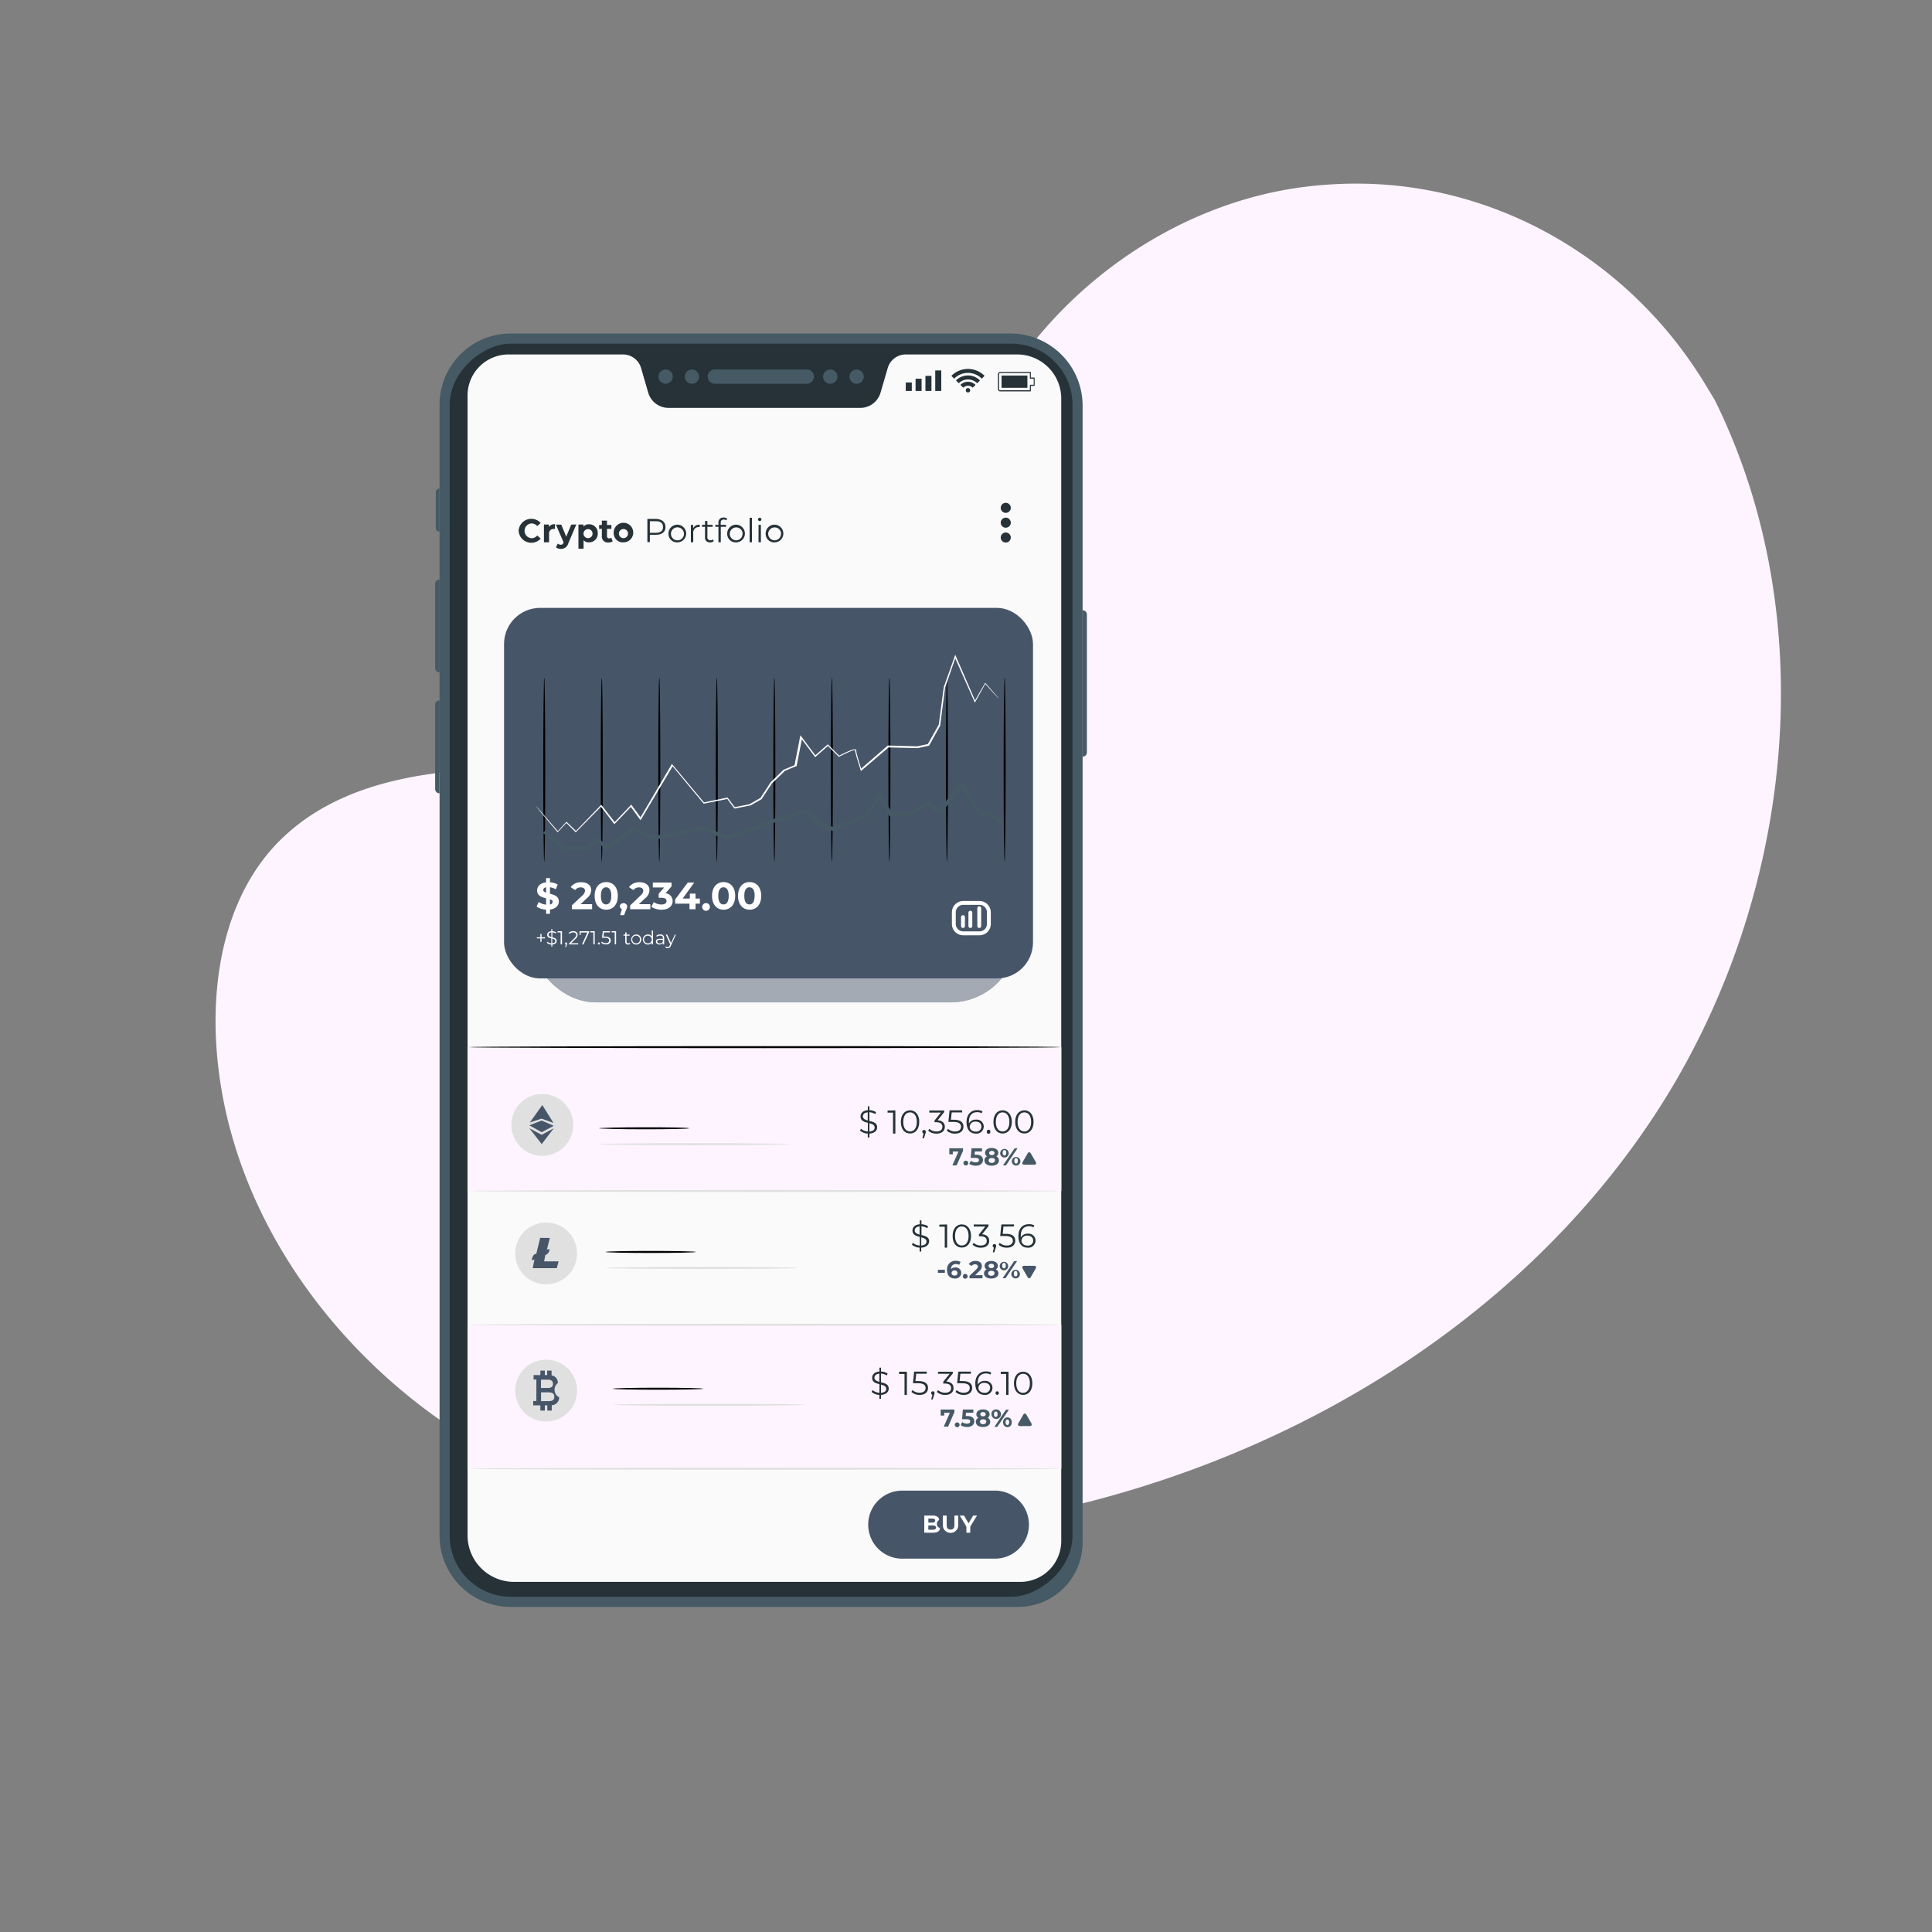 <svg xmlns="http://www.w3.org/2000/svg" viewBox="0 0 500 500"><rect x="0" y="0" width="500" height="500" fill="#808080" stroke="none"/><g id="freepik--background-simple--inject-36"><path
      d="M443.73,103.43l-2.43-4c-20.52-33.81-57.61-54.19-96.72-51.71a100.9,100.9,0,0,0-15,2c-35.56,7.61-66.5,34.5-79.32,68.94-7.54,20.25-9.65,43.57-24,59.65-18.63,20.92-50.26,21.57-78.06,20.71s-59.45-.13-78,20.87C58.68,233.09,55,251.8,55.92,269.41c2.48,46.64,35,88.35,76.31,109.08s90,22.58,135.23,13.46c63.37-12.77,123.64-47.85,159.86-102S472.71,161.91,443.73,103.43Z"
      style="fill:#fdf4ff"
    /></g><g id="freepik--Device--inject-36"><path
      d="M132.18,86.31H261.48a18.7,18.7,0,0,1,18.7,18.7V399.19a16.68,16.68,0,0,1-16.68,16.68H132.18a18.42,18.42,0,0,1-18.42-18.42V104.74A18.42,18.42,0,0,1,132.18,86.31Z"
      style="fill:#455a64"
    /><rect x="34.81" y="170.5" width="324.31" height="161.18" rx="15.83" transform="translate(448.06 54.12) rotate(90)" style="fill:#263238" /><path
      d="M185,99.32a1.85,1.85,0,0,1,0-3.7h23.8a1.85,1.85,0,1,1,0,3.7Z"
      style="fill:#455a64"
    /><path d="M172.26,99.32a1.85,1.85,0,1,1,1.85-1.85A1.85,1.85,0,0,1,172.26,99.32Z" style="fill:#455a64" /><path
      d="M179.07,99.32a1.85,1.85,0,1,1,1.85-1.85A1.85,1.85,0,0,1,179.07,99.32Z"
      style="fill:#455a64"
    /><path d="M221.69,99.32a1.85,1.85,0,1,1,1.85-1.85A1.85,1.85,0,0,1,221.69,99.32Z" style="fill:#455a64" /><path
      d="M214.87,99.32a1.85,1.85,0,1,1,1.85-1.85A1.85,1.85,0,0,1,214.87,99.32Z"
      style="fill:#455a64"
    /><path
      d="M281.24,157.94h0a0,0,0,0,1,0,0v37.88a0,0,0,0,1,0,0h0a1.07,1.07,0,0,1-1.07-1.07V159A1.07,1.07,0,0,1,281.24,157.94Z"
      transform="translate(561.45 353.76) rotate(180)"
      style="fill:#455a64"
    /><path
      d="M113.69,181.29h.06a0,0,0,0,1,0,0v24a0,0,0,0,1,0,0h-.06a1.07,1.07,0,0,1-1.07-1.07V182.35A1.07,1.07,0,0,1,113.69,181.29Z"
      style="fill:#455a64"
    /><path
      d="M113.69,150h.06a0,0,0,0,1,0,0v24a0,0,0,0,1,0,0h-.06a1.07,1.07,0,0,1-1.07-1.07V151A1.07,1.07,0,0,1,113.69,150Z"
      style="fill:#455a64"
    /><path
      d="M113.73,126.44h0a0,0,0,0,1,0,0v11.15a0,0,0,0,1,0,0h0a.95.95,0,0,1-.95-.95v-9.26A.95.95,0,0,1,113.73,126.44Z"
      style="fill:#455a64"
    /><path
      d="M263.24,91.73H234.43a4.87,4.87,0,0,0-4.69,3.52l-1.84,6.31a5.46,5.46,0,0,1-5.25,4H173a5.48,5.48,0,0,1-5.26-4l-1.83-6.31a4.88,4.88,0,0,0-4.69-3.52H131.61A10.62,10.62,0,0,0,121,102.34v295a12.05,12.05,0,0,0,12.06,12.05h131a10.59,10.59,0,0,0,10.59-10.59V103.16A11.43,11.43,0,0,0,263.24,91.73Z"
      style="fill:#fafafa"
    /><rect x="120.99" y="270.96" width="153.68" height="37.26" style="fill:#fdf4ff" /><rect
      x="120.99"
      y="342.85"
      width="153.68"
      height="37.26"
      style="fill:#fdf4ff"
    /><rect x="137.02" y="171.02" width="126.17" height="88.39" rx="17.17" style="fill:#475569" /><g style="opacity:0.5"><rect
        x="137.02"
        y="171.02"
        width="126.17"
        height="88.39"
        rx="17.17"
        style="fill:#fff"
      /></g><rect x="130.45" y="157.32" width="136.89" height="95.9" rx="9.33" style="fill:#475569" /><path
      d="M140.35,299.13h0a8,8,0,0,1-8-8h0a8,8,0,0,1,8-8h0a8,8,0,0,1,8,8h0A8,8,0,0,1,140.35,299.13Z"
      style="fill:#e0e0e0"
    /><polygon points="137.12 290.5 140.35 285.99 143.23 290.61 140.14 289.5 137.12 290.5" style="fill:#475569" /><polygon
      points="136.99 291.23 140.18 293.01 143.31 291.36 140.18 289.99 136.99 291.23"
      style="fill:#475569"
    /><path d="M137,292c.08.06,3.19,4.09,3.19,4.09l3.13-4.09-3.13,1.69Z" style="fill:#475569" /><path
      d="M141.34,332.39h0a8,8,0,0,1-8-8h0a8,8,0,0,1,8-8h0a8,8,0,0,1,8,8h0A8,8,0,0,1,141.34,332.39Z"
      style="fill:#e0e0e0"
    /><path d="M141.34,367.89h0a8,8,0,0,1-8-8h0a8,8,0,0,1,8-8h0a8,8,0,0,1,8,8h0A8,8,0,0,1,141.34,367.89Z" style="fill:#e0e0e0" /><path
      d="M178.36,292c0,.15-5.25.26-11.71.26S155,292.1,155,292s5.24-.26,11.7-.26S178.36,291.81,178.36,292Z"
    /><path d="M204.61,296.11c0,.14-11.08.26-24.75.26s-24.76-.12-24.76-.26,11.08-.26,24.76-.26S204.61,296,204.61,296.11Z" style="fill:#e0e0e0" /><path
      d="M180.11,324c0,.15-5.24.27-11.7.27s-11.71-.12-11.71-.27,5.24-.26,11.71-.26S180.11,323.85,180.11,324Z"
    /><path d="M206.37,328.15c0,.14-11.08.26-24.76.26s-24.76-.12-24.76-.26,11.09-.26,24.76-.26S206.37,328,206.37,328.15Z" style="fill:#e0e0e0" /><path
      d="M182,359.4c0,.14-5.25.26-11.71.26s-11.7-.12-11.7-.26,5.24-.26,11.7-.26S182,359.26,182,359.4Z"
    /><path d="M208.2,363.56c0,.14-11.08.26-24.75.26s-24.76-.12-24.76-.26,11.08-.26,24.76-.26S208.2,363.41,208.2,363.56Z" style="fill:#e0e0e0" /><path
      d="M139.8,320.36l-1,4.1a1.16,1.16,0,0,0-.93.75,1.62,1.62,0,0,0-.17,1l.61-.26-.44,2.25h6.23l.46-1.76h-3.74l.31-1.64a1.65,1.65,0,0,0,1.1-1.53l-.69.11.75-3Z"
      style="fill:#475569"
    /><path d="M140.85,223.08c-.14,0-.26-10.7-.26-23.89s.12-23.88.26-23.88.26,10.69.26,23.88S141,223.08,140.85,223.08Z" /><path
      d="M155.74,223.08c-.15,0-.26-10.7-.26-23.89s.11-23.88.26-23.88S156,186,156,199.19,155.88,223.08,155.74,223.08Z"
    /><path d="M170.63,223.08c-.15,0-.26-10.7-.26-23.89s.11-23.88.26-23.88.26,10.69.26,23.88S170.77,223.08,170.63,223.08Z" /><path
      d="M185.51,223.08c-.14,0-.26-10.7-.26-23.89s.12-23.88.26-23.88.26,10.69.26,23.88S185.66,223.08,185.51,223.08Z"
    /><path d="M200.4,223.08c-.14,0-.26-10.7-.26-23.89s.12-23.88.26-23.88.26,10.69.26,23.88S200.55,223.08,200.4,223.08Z" /><path
      d="M215.29,223.08c-.14,0-.26-10.7-.26-23.89s.12-23.88.26-23.88.26,10.69.26,23.88S215.43,223.08,215.29,223.08Z"
    /><path d="M230.18,223.08c-.15,0-.26-10.7-.26-23.89s.11-23.88.26-23.88.26,10.69.26,23.88S230.32,223.08,230.18,223.08Z" /><path
      d="M245.07,223.08c-.15,0-.26-10.7-.26-23.89s.11-23.88.26-23.88.26,10.69.26,23.88S245.21,223.08,245.07,223.08Z"
    /><path d="M260,223.08c-.14,0-.26-10.7-.26-23.89s.12-23.88.26-23.88.26,10.69.26,23.88S260.1,223.08,260,223.08Z" /><path
      d="M142.33,235.39v1.1h-1v-1.07a4.72,4.72,0,0,1-2.46-.79l.54-1.21a4,4,0,0,0,1.92.7v-1.65c-1.1-.26-2.32-.63-2.32-2,0-1.05.76-1.94,2.32-2.12v-1.1h1v1.08a4.39,4.39,0,0,1,2,.6l-.49,1.21a4.22,4.22,0,0,0-1.51-.51v1.68c1.09.26,2.3.62,2.3,2C144.63,234.31,143.88,235.2,142.33,235.39Zm-1-4.37v-1.4c-.52.12-.73.41-.73.73S140.9,230.88,141.34,231Zm1.7,2.38c0-.34-.29-.53-.71-.68v1.36C142.82,234,143,233.72,143,233.4Z"
      style="fill:#fff"
    /><path
      d="M153.24,234v1.31H148v-1l2.67-2.52c.61-.58.72-.93.72-1.27,0-.54-.38-.86-1.11-.86a1.7,1.7,0,0,0-1.43.69l-1.16-.75a3.2,3.2,0,0,1,2.74-1.28c1.54,0,2.57.79,2.57,2a2.75,2.75,0,0,1-1.16,2.18l-1.59,1.5Z"
      style="fill:#fff"
    /><path
      d="M153.89,231.85c0-2.28,1.26-3.57,3-3.57s3,1.29,3,3.57-1.25,3.58-3,3.58S153.89,234.13,153.89,231.85Zm4.31,0c0-1.57-.55-2.22-1.35-2.22s-1.34.65-1.34,2.22.55,2.22,1.34,2.22S158.2,233.42,158.2,231.85Z"
      style="fill:#fff"
    /><path d="M162.33,234.42a2.29,2.29,0,0,1-.27,1l-.56,1.42h-1l.44-1.57a.86.86,0,0,1-.54-.84,1,1,0,0,1,1.91,0Z" style="fill:#fff" /><path
      d="M168.31,234v1.31h-5.22v-1l2.66-2.52c.62-.58.72-.93.72-1.27,0-.54-.37-.86-1.1-.86a1.69,1.69,0,0,0-1.43.69l-1.17-.75a3.21,3.21,0,0,1,2.75-1.28c1.54,0,2.56.79,2.56,2a2.73,2.73,0,0,1-1.15,2.18l-1.59,1.5Z"
      style="fill:#fff"
    /><path
      d="M174.08,233.2c0,1.16-.9,2.23-2.87,2.23a4.78,4.78,0,0,1-2.63-.74l.62-1.23a3.3,3.3,0,0,0,2,.62c.8,0,1.3-.32,1.3-.88s-.39-.85-1.3-.85h-.73v-1.06l1.42-1.61h-2.94V228.4h4.84v1l-1.56,1.78A2,2,0,0,1,174.08,233.2Z"
      style="fill:#fff"
    /><path d="M181.14,233.86H180v1.45h-1.56v-1.45h-3.72v-1.08L178,228.4h1.67l-3,4.15h1.86v-1.29H180v1.29h1.12Z" style="fill:#fff" /><path
      d="M181.77,234.42a1,1,0,0,1,1.91,0,1,1,0,1,1-1.91,0Z"
      style="fill:#fff"
    /><path
      d="M184.27,231.85c0-2.28,1.27-3.57,3-3.57s3,1.29,3,3.57-1.26,3.58-3,3.58S184.27,234.13,184.27,231.85Zm4.32,0c0-1.57-.55-2.22-1.35-2.22s-1.35.65-1.35,2.22.56,2.22,1.35,2.22S188.59,233.42,188.59,231.85Z"
      style="fill:#fff"
    /><path
      d="M191,231.85c0-2.28,1.26-3.57,3-3.57s3,1.29,3,3.57-1.25,3.58-3,3.58S191,234.13,191,231.85Zm4.31,0c0-1.57-.55-2.22-1.35-2.22s-1.34.65-1.34,2.22.55,2.22,1.34,2.22S195.29,233.42,195.29,231.85Z"
      style="fill:#fff"
    /><path d="M141.05,242.86h-.9v.88h-.3v-.88h-.91v-.29h.91v-.88h.3v.88h.9Z" style="fill:#fff" /><path
      d="M142.94,244.44V245h-.25v-.55a1.78,1.78,0,0,1-1.15-.44l.14-.28a1.61,1.61,0,0,0,1,.41v-1.28c-.53-.13-1.07-.29-1.07-.93,0-.47.33-.87,1.07-.93v-.56h.25V241a1.83,1.83,0,0,1,1,.3l-.12.28a1.9,1.9,0,0,0-.86-.28v1.29c.55.13,1.12.28,1.12.93C144.06,244,143.71,244.39,142.94,244.44Zm-.25-1.93V241.3c-.5,0-.72.3-.72.61S142.3,242.41,142.69,242.51Zm1,1c0-.38-.36-.51-.77-.61v1.21C143.47,244.09,143.71,243.84,143.71,243.53Z"
      style="fill:#fff"
    /><path d="M145.44,241v3.39h-.35v-3.08h-.8V241Z" style="fill:#fff" /><path
      d="M146.77,244.17a.75.75,0,0,1-.07.28l-.2.67h-.23l.16-.7a.24.24,0,0,1-.17-.25.25.25,0,0,1,.25-.26A.25.25,0,0,1,146.77,244.17Z"
      style="fill:#fff"
    /><path
      d="M149.64,244.1v.31h-2.38v-.25l1.41-1.38c.39-.38.46-.61.46-.84,0-.39-.28-.63-.79-.63a1.14,1.14,0,0,0-.93.38l-.25-.22a1.51,1.51,0,0,1,1.2-.48c.69,0,1.13.35,1.13.91a1.4,1.4,0,0,1-.56,1.07l-1.15,1.13Z"
      style="fill:#fff"
    /><path d="M152.46,241v.24L151,244.41h-.38l1.4-3.08h-1.75V242H150V241Z" style="fill:#fff" /><path
      d="M153.91,241v3.39h-.35v-3.08h-.8V241Z"
      style="fill:#fff"
    /><path d="M154.73,244.17a.25.25,0,0,1,.25-.26.26.26,0,0,1,.27.26.27.27,0,0,1-.27.27A.26.26,0,0,1,154.73,244.17Z" style="fill:#fff" /><path
      d="M158.06,243.41c0,.58-.41,1-1.24,1a1.76,1.76,0,0,1-1.22-.44l.17-.27a1.48,1.48,0,0,0,1,.39c.58,0,.88-.28.88-.69s-.27-.71-1.13-.71h-.73L156,241h1.86v.31h-1.56l-.11,1.08h.43C157.67,242.41,158.06,242.81,158.06,243.41Z"
      style="fill:#fff"
    /><path d="M159.44,241v3.39h-.35v-3.08h-.8V241Z" style="fill:#fff" /><path
      d="M163.09,244.26a.82.82,0,0,1-.54.18.68.68,0,0,1-.74-.75v-1.54h-.46v-.29h.46v-.56h.34v.56h.78v.29h-.78v1.52a.41.41,0,0,0,.44.47A.55.55,0,0,0,163,244Z"
      style="fill:#fff"
    /><path
      d="M163.37,243.14a1.3,1.3,0,1,1,1.3,1.3A1.26,1.26,0,0,1,163.37,243.14Zm2.25,0a1,1,0,1,0-1,1A.94.94,0,0,0,165.62,243.14Z"
      style="fill:#fff"
    /><path
      d="M169,240.81v3.6h-.33v-.5a1.12,1.12,0,0,1-1,.53,1.3,1.3,0,0,1,0-2.6,1.13,1.13,0,0,1,1,.5v-1.53Zm-.34,2.33a1,1,0,1,0-.95,1A.94.94,0,0,0,168.66,243.14Z"
      style="fill:#fff"
    /><path
      d="M171.89,242.83v1.58h-.33V244a1,1,0,0,1-.88.43c-.58,0-.93-.3-.93-.75s.25-.72,1-.72h.81v-.15c0-.44-.24-.68-.72-.68a1.33,1.33,0,0,0-.85.3l-.15-.26a1.63,1.63,0,0,1,1-.34A.91.91,0,0,1,171.89,242.83Zm-.35.82v-.42h-.8c-.49,0-.65.19-.65.45s.24.48.64.48A.81.81,0,0,0,171.54,243.65Z"
      style="fill:#fff"
    /><path
      d="M174.92,241.86l-1.28,2.86c-.21.5-.48.66-.84.66a.88.88,0,0,1-.63-.24l.17-.25a.64.64,0,0,0,.46.19c.23,0,.38-.11.53-.43l.11-.24-1.14-2.55h.36l1,2.17,1-2.17Z"
      style="fill:#fff"
    /><path
      d="M225,293.37v1h-.43v-1a3.14,3.14,0,0,1-2-.78l.24-.48a2.94,2.94,0,0,0,1.79.71v-2.24c-.93-.23-1.89-.52-1.89-1.64,0-.82.59-1.52,1.89-1.63v-1H225v1a3.33,3.33,0,0,1,1.73.52l-.22.51a3.15,3.15,0,0,0-1.51-.5v2.26c1,.23,2,.5,2,1.64C227,292.58,226.37,293.29,225,293.37Zm-.43-3.37v-2.13c-.87.08-1.27.53-1.27,1.06S223.89,289.82,224.59,290Zm1.78,1.79c0-.68-.62-.91-1.35-1.09v2.13C226,292.76,226.37,292.33,226.37,291.79Z"
      style="fill:#263238"
    /><path d="M231.72,287.37v6h-.61v-5.42H229.7v-.54Z" style="fill:#263238" /><path
      d="M233.14,290.35c0-1.9,1-3,2.38-3s2.38,1.13,2.38,3-1,3-2.38,3S233.14,292.25,233.14,290.35Zm4.13,0c0-1.6-.71-2.47-1.75-2.47s-1.76.87-1.76,2.47.72,2.47,1.76,2.47S237.27,291.94,237.27,290.35Z"
      style="fill:#263238"
    /><path d="M239.6,292.9a1.37,1.37,0,0,1-.11.49l-.36,1.18h-.41l.29-1.23a.46.46,0,1,1,.59-.44Z" style="fill:#263238" /><path
      d="M244.52,291.62c0,1-.73,1.76-2.16,1.76a3.11,3.11,0,0,1-2.15-.77l.3-.48a2.6,2.6,0,0,0,1.85.69c1,0,1.53-.46,1.53-1.2s-.5-1.19-1.61-1.19h-.43V290l1.66-2.07h-3v-.54h3.83v.43l-1.69,2.12C243.88,290,244.52,290.66,244.52,291.62Z"
      style="fill:#263238"
    /><path
      d="M249.34,291.57c0,1-.71,1.81-2.17,1.81a3.05,3.05,0,0,1-2.13-.77l.3-.48a2.57,2.57,0,0,0,1.83.69c1,0,1.54-.5,1.54-1.22s-.47-1.25-2-1.25h-1.27l.31-3H249v.54H246.3l-.21,1.9h.77C248.66,289.81,249.34,290.52,249.34,291.57Z"
      style="fill:#263238"
    /><path
      d="M254.59,291.55a1.86,1.86,0,0,1-2,1.83c-1.59,0-2.45-1.1-2.45-3s1.11-3.08,2.73-3.08a2.72,2.72,0,0,1,1.41.32l-.25.49a2.09,2.09,0,0,0-1.15-.28c-1.29,0-2.12.83-2.12,2.45a4.55,4.55,0,0,0,0,.48,1.92,1.92,0,0,1,1.82-1A1.8,1.8,0,0,1,254.59,291.55Zm-.6,0c0-.78-.58-1.28-1.5-1.28a1.38,1.38,0,0,0-1.53,1.3c0,.66.54,1.28,1.57,1.28A1.31,1.31,0,0,0,254,291.56Z"
      style="fill:#263238"
    /><path d="M255.39,292.9a.46.46,0,1,1,.91,0,.46.46,0,1,1-.91,0Z" style="fill:#263238" /><path
      d="M257.1,290.35c0-1.9,1-3,2.37-3s2.39,1.13,2.39,3-1,3-2.39,3S257.1,292.25,257.1,290.35Zm4.13,0c0-1.6-.72-2.47-1.76-2.47s-1.75.87-1.75,2.47.71,2.47,1.75,2.47S261.23,291.94,261.23,290.35Z"
      style="fill:#263238"
    /><path
      d="M262.73,290.35c0-1.9,1-3,2.38-3s2.38,1.13,2.38,3-1,3-2.38,3S262.73,292.25,262.73,290.35Zm4.13,0c0-1.6-.71-2.47-1.75-2.47s-1.76.87-1.76,2.47.72,2.47,1.76,2.47S266.86,291.94,266.86,290.35Z"
      style="fill:#263238"
    /><path
      d="M238.42,322.89v1H238v-1a3.22,3.22,0,0,1-2-.77l.25-.49a2.89,2.89,0,0,0,1.79.71v-2.23c-.94-.23-1.89-.52-1.89-1.65,0-.81.59-1.52,1.89-1.62v-1h.43v1a3.24,3.24,0,0,1,1.72.53l-.21.5a3.18,3.18,0,0,0-1.51-.5v2.26c1,.23,2,.5,2,1.64C240.39,322.1,239.77,322.81,238.42,322.89Zm-.43-3.37v-2.13c-.88.08-1.27.53-1.27,1.07S237.29,319.34,238,319.52Zm1.78,1.79c0-.67-.62-.9-1.35-1.08v2.12C239.35,322.29,239.77,321.85,239.77,321.31Z"
      style="fill:#263238"
    /><path d="M245.12,316.89v6h-.62v-5.42h-1.4v-.54Z" style="fill:#263238" /><path
      d="M246.54,319.87c0-1.9,1-3,2.37-3s2.39,1.13,2.39,3-1,3-2.39,3S246.54,321.77,246.54,319.87Zm4.13,0c0-1.59-.72-2.47-1.76-2.47s-1.75.88-1.75,2.47.72,2.47,1.75,2.47S250.67,321.46,250.67,319.87Z"
      style="fill:#263238"
    /><path
      d="M256,321.14c0,1-.72,1.76-2.16,1.76a3.11,3.11,0,0,1-2.15-.77l.3-.48a2.64,2.64,0,0,0,1.85.69c1,0,1.53-.46,1.53-1.2s-.5-1.19-1.61-1.19h-.42v-.45l1.65-2.07H252v-.54h3.83v.43l-1.68,2.12C255.39,319.51,256,320.18,256,321.14Z"
      style="fill:#263238"
    /><path
      d="M257.81,322.42a1.3,1.3,0,0,1-.12.5l-.35,1.17h-.41l.29-1.23a.44.44,0,0,1-.31-.44.45.45,0,0,1,.45-.46A.44.44,0,0,1,257.81,322.42Z"
      style="fill:#263238"
    /><path
      d="M262.74,321.1c0,1-.7,1.8-2.16,1.8a3.08,3.08,0,0,1-2.14-.77l.3-.48a2.59,2.59,0,0,0,1.83.69c1,0,1.55-.5,1.55-1.22s-.48-1.24-2-1.24h-1.27l.31-3h3.26v.54H259.7l-.2,1.9h.77C262.06,319.33,262.74,320,262.74,321.1Z"
      style="fill:#263238"
    /><path
      d="M268,321.07a1.86,1.86,0,0,1-2,1.83c-1.58,0-2.44-1.1-2.44-3,0-2,1.1-3.08,2.72-3.08a2.76,2.76,0,0,1,1.42.32l-.25.5a2.07,2.07,0,0,0-1.16-.29c-1.28,0-2.11.83-2.11,2.45,0,.13,0,.3,0,.48a1.92,1.92,0,0,1,1.83-1A1.81,1.81,0,0,1,268,321.07Zm-.61,0c0-.79-.58-1.29-1.5-1.29a1.38,1.38,0,0,0-1.53,1.3c0,.66.55,1.28,1.58,1.28A1.3,1.3,0,0,0,267.39,321.09Z"
      style="fill:#263238"
    /><path d="M249.23,297.17v.66l-1.65,3.77h-1.11l1.59-3.59h-1.47v.72h-.91v-1.56Z" style="fill:#455a64" /><path
      d="M249.34,301a.6.6,0,0,1,.62-.61.59.59,0,0,1,.61.61.6.6,0,0,1-.61.62A.61.61,0,0,1,249.34,301Z"
      style="fill:#455a64"
    /><path
      d="M254.39,300.21c0,.78-.58,1.47-1.85,1.47a3,3,0,0,1-1.69-.48l.41-.78a2.15,2.15,0,0,0,1.26.4c.51,0,.83-.22.83-.58s-.23-.58-1-.58h-1.14l.23-2.49h2.7V298h-1.85l-.07.84h.37C253.87,298.83,254.39,299.42,254.39,300.21Z"
      style="fill:#455a64"
    /><path
      d="M258.52,300.32c0,.83-.75,1.36-1.88,1.36s-1.86-.53-1.86-1.36a1.14,1.14,0,0,1,.67-1.05,1,1,0,0,1-.51-.91c0-.78.7-1.27,1.7-1.27s1.72.49,1.72,1.27a1,1,0,0,1-.52.91A1.13,1.13,0,0,1,258.52,300.32Zm-1,0c0-.39-.32-.63-.84-.63s-.82.24-.82.63.32.64.82.64S257.48,300.68,257.48,300.28ZM256,298.4c0,.34.26.55.68.55s.7-.21.7-.55-.28-.55-.7-.55S256,298.06,256,298.4Z"
      style="fill:#455a64"
    /><path
      d="M258.85,298.34a1.11,1.11,0,1,1,1.1,1.22A1.1,1.1,0,0,1,258.85,298.34Zm1.56,0c0-.47-.18-.7-.46-.7s-.46.23-.46.7.19.7.46.7S260.41,298.82,260.41,298.34Zm2.18-1.17h.75l-3,4.43h-.76Zm-.73,3.26a1.11,1.11,0,1,1,1.1,1.22A1.1,1.1,0,0,1,261.86,300.43Zm1.56,0c0-.47-.18-.7-.46-.7s-.46.23-.46.7.19.7.46.7S263.42,300.9,263.42,300.43Z"
      style="fill:#455a64"
    /><path d="M242.73,328.62h1.8v.8h-1.8Z" style="fill:#475569" /><path
      d="M248.78,329.4a1.52,1.52,0,0,1-1.68,1.48c-1.22,0-2-.77-2-2.2a2.16,2.16,0,0,1,2.26-2.39,2.37,2.37,0,0,1,1.24.31l-.38.75a1.5,1.5,0,0,0-.83-.22,1.18,1.18,0,0,0-1.25,1.29,1.51,1.51,0,0,1,1.1-.4A1.41,1.41,0,0,1,248.78,329.4Zm-1,.05a.67.67,0,0,0-.75-.66.7.7,0,0,0-.77.66c0,.38.28.66.78.66A.66.66,0,0,0,247.79,329.45Z"
      style="fill:#475569"
    /><path d="M249.19,330.23a.62.62,0,0,1,1.23,0,.62.62,0,1,1-1.23,0Z" style="fill:#475569" /><path
      d="M254.26,330v.83h-3.35v-.66l1.71-1.62c.39-.37.46-.6.46-.81s-.24-.55-.71-.55a1.08,1.08,0,0,0-.92.44l-.75-.48a2.09,2.09,0,0,1,1.77-.83c1,0,1.64.51,1.64,1.31a1.75,1.75,0,0,1-.74,1.4l-1,1Z"
      style="fill:#475569"
    /><path
      d="M258.4,329.52c0,.83-.75,1.36-1.88,1.36s-1.86-.53-1.86-1.36a1.14,1.14,0,0,1,.67-1,1,1,0,0,1-.51-.91c0-.78.69-1.27,1.7-1.27s1.72.49,1.72,1.27a1,1,0,0,1-.52.91A1.13,1.13,0,0,1,258.4,329.52Zm-1,0c0-.4-.33-.64-.84-.64s-.82.24-.82.64.31.64.82.64S257.36,329.88,257.36,329.49Zm-1.52-1.89c0,.34.26.55.68.55s.7-.21.7-.55-.28-.55-.7-.55S255.84,327.26,255.84,327.6Z"
      style="fill:#475569"
    /><path
      d="M258.73,327.54a1.1,1.1,0,1,1,1.1,1.22A1.1,1.1,0,0,1,258.73,327.54Zm1.56,0c0-.47-.18-.7-.46-.7s-.46.23-.46.7.19.7.46.7S260.29,328,260.29,327.54Zm2.18-1.17h.75l-3,4.43h-.75Zm-.73,3.26a1.11,1.11,0,1,1,1.1,1.22A1.1,1.1,0,0,1,261.74,329.63Zm1.56,0c0-.47-.19-.7-.46-.7s-.47.23-.47.7.19.7.47.7S263.3,330.1,263.3,329.63Z"
      style="fill:#475569"
    /><path
      d="M134.22,137.34a3.29,3.29,0,0,1,5.71-2l-.89.82a1.92,1.92,0,0,0-1.5-.7,1.92,1.92,0,0,0,0,3.83,1.89,1.89,0,0,0,1.5-.71l.89.82a3.29,3.29,0,0,1-5.71-2Z"
      style="fill:#263238"
    /><path
      d="M143.63,135.66v1.23l-.3,0a1.14,1.14,0,0,0-1.23,1.29v2.17h-1.33v-4.6h1.28v.61A1.83,1.83,0,0,1,143.63,135.66Z"
      style="fill:#263238"
    /><path
      d="M149.15,135.73l-2.08,4.88a1.89,1.89,0,0,1-1.9,1.44,2,2,0,0,1-1.29-.42l.49-.95a1.21,1.21,0,0,0,.75.3c.37,0,.57-.17.75-.58l0,0-2-4.63h1.38l1.29,3.12,1.3-3.12Z"
      style="fill:#263238"
    /><path
      d="M154.7,138a2.23,2.23,0,0,1-2.29,2.36,1.79,1.79,0,0,1-1.38-.55V142H149.7v-6.25H151v.53a1.79,1.79,0,0,1,1.44-.6A2.23,2.23,0,0,1,154.7,138Zm-1.35,0a1.17,1.17,0,1,0-1.17,1.27A1.16,1.16,0,0,0,153.35,138Z"
      style="fill:#263238"
    /><path
      d="M158.56,140.1a1.89,1.89,0,0,1-1.09.29,1.51,1.51,0,0,1-1.71-1.65v-1.88h-.71v-1h.71v-1.12h1.33v1.12h1.14v1h-1.14v1.87a.53.53,0,0,0,.57.6.85.85,0,0,0,.54-.17Z"
      style="fill:#263238"
    /><path
      d="M158.83,138a2.53,2.53,0,1,1,2.52,2.36A2.36,2.36,0,0,1,158.83,138Zm3.7,0a1.18,1.18,0,1,0-1.18,1.27A1.17,1.17,0,0,0,162.53,138Z"
      style="fill:#263238"
    /><path
      d="M172.23,136.4c0,1.27-.93,2-2.45,2h-1.6v1.89h-.64v-6h2.24C171.3,134.34,172.23,135.11,172.23,136.4Zm-.64,0c0-1-.63-1.51-1.83-1.51h-1.58v3h1.58C171,137.88,171.59,137.34,171.59,136.4Z"
      style="fill:#263238"
    /><path
      d="M173,138.08a2.29,2.29,0,1,1,2.29,2.29A2.21,2.21,0,0,1,173,138.08Zm4,0a1.68,1.68,0,1,0-1.67,1.75A1.64,1.64,0,0,0,177,138.08Z"
      style="fill:#263238"
    /><path d="M181.07,135.8v.59h-.15a1.45,1.45,0,0,0-1.51,1.66v2.29h-.61v-4.5h.58v.88A1.7,1.7,0,0,1,181.07,135.8Z" style="fill:#263238" /><path
      d="M184.72,140.05a1.39,1.39,0,0,1-.94.32,1.19,1.19,0,0,1-1.32-1.31v-2.72h-.8v-.51h.8v-1h.61v1h1.36v.51h-1.36V139a.72.72,0,0,0,.77.82,1,1,0,0,0,.67-.23Z"
      style="fill:#263238"
    /><path
      d="M186.52,135.3v.53h1.38v.51h-1.36v4h-.61v-4h-.8v-.51h.8v-.55a1.24,1.24,0,0,1,1.36-1.34,1.51,1.51,0,0,1,.9.28l-.21.46a1,1,0,0,0-.67-.22C186.79,134.46,186.52,134.75,186.52,135.3Z"
      style="fill:#263238"
    /><path
      d="M188.2,138.08a2.29,2.29,0,1,1,2.29,2.29A2.21,2.21,0,0,1,188.2,138.08Zm4,0a1.67,1.67,0,1,0-1.66,1.75A1.64,1.64,0,0,0,192.15,138.08Z"
      style="fill:#263238"
    /><path d="M194,134h.6v6.34H194Z" style="fill:#263238" /><path
      d="M196.17,134.41a.44.44,0,0,1,.45-.42.43.43,0,0,1,.44.41.44.44,0,0,1-.44.45A.45.45,0,0,1,196.17,134.41Zm.14,1.42h.61v4.5h-.61Z"
      style="fill:#263238"
    /><path
      d="M198.15,138.08a2.29,2.29,0,1,1,2.29,2.29A2.21,2.21,0,0,1,198.15,138.08Zm4,0a1.67,1.67,0,1,0-1.67,1.75A1.64,1.64,0,0,0,202.11,138.08Z"
      style="fill:#263238"
    /><path d="M261.59,139.11a1.3,1.3,0,1,1-1.3-1.3A1.3,1.3,0,0,1,261.59,139.11Z" style="fill:#263238" /><path
      d="M261.59,135.27a1.3,1.3,0,1,1-1.3-1.3A1.3,1.3,0,0,1,261.59,135.27Z"
      style="fill:#263238"
    /><path d="M261.59,131.43a1.3,1.3,0,1,1-1.3-1.3A1.3,1.3,0,0,1,261.59,131.43Z" style="fill:#263238" /><path
      d="M266.35,301.43H265a.43.43,0,0,1-.38-.64l.69-1.18.68-1.18a.43.43,0,0,1,.74,0l.68,1.18.68,1.18a.42.42,0,0,1-.37.64Z"
      style="fill:#455a64"
    /><path
      d="M228,361v1h-.43v-1a3.19,3.19,0,0,1-2-.77l.24-.49a3,3,0,0,0,1.79.72v-2.24c-.94-.23-1.89-.52-1.89-1.65,0-.81.59-1.52,1.89-1.62v-1H228v1a3.24,3.24,0,0,1,1.72.53l-.21.5a3.15,3.15,0,0,0-1.51-.5v2.26c1,.23,2,.5,2,1.64C230,360.2,229.35,360.92,228,361Zm-.43-3.37v-2.13c-.88.08-1.27.53-1.27,1.07S226.87,357.44,227.57,357.62Zm1.78,1.79c0-.67-.62-.9-1.35-1.08v2.13C228.93,360.39,229.35,360,229.35,359.41Z"
      style="fill:#263238"
    /><path d="M234.7,355v6h-.61v-5.42h-1.41V355Z" style="fill:#263238" /><path
      d="M240.17,359.2c0,1-.71,1.8-2.17,1.8a3.05,3.05,0,0,1-2.13-.77l.29-.48a2.61,2.61,0,0,0,1.83.69c1,0,1.55-.5,1.55-1.22s-.47-1.24-2-1.24h-1.27l.31-3h3.26v.54h-2.72l-.21,1.9h.77C239.48,357.43,240.17,358.14,240.17,359.2Z"
      style="fill:#263238"
    /><path
      d="M241.86,360.52a1.3,1.3,0,0,1-.12.5l-.36,1.17H241l.29-1.23a.43.43,0,0,1-.3-.44.44.44,0,0,1,.45-.46A.45.45,0,0,1,241.86,360.52Z"
      style="fill:#263238"
    /><path
      d="M246.77,359.24c0,1-.72,1.76-2.16,1.76a3.11,3.11,0,0,1-2.15-.77l.3-.48a2.64,2.64,0,0,0,1.85.69c1,0,1.53-.46,1.53-1.2s-.5-1.18-1.61-1.18h-.42v-.46l1.65-2.07h-3V355h3.83v.43l-1.68,2.12C246.13,357.61,246.77,358.28,246.77,359.24Z"
      style="fill:#263238"
    /><path
      d="M251.59,359.2c0,1-.7,1.8-2.16,1.8a3.08,3.08,0,0,1-2.14-.77l.3-.48a2.57,2.57,0,0,0,1.83.69c1,0,1.55-.5,1.55-1.22s-.48-1.24-2-1.24h-1.27l.31-3h3.26v.54h-2.73l-.2,1.9h.76C250.91,357.43,251.59,358.14,251.59,359.2Z"
      style="fill:#263238"
    /><path
      d="M256.85,359.17a1.86,1.86,0,0,1-2,1.83c-1.58,0-2.44-1.1-2.44-3s1.11-3.08,2.72-3.08a2.76,2.76,0,0,1,1.42.32l-.25.5a2.07,2.07,0,0,0-1.16-.29c-1.28,0-2.11.83-2.11,2.45a4.4,4.4,0,0,0,0,.48,1.9,1.9,0,0,1,1.82-1A1.81,1.81,0,0,1,256.85,359.17Zm-.61,0c0-.79-.58-1.29-1.5-1.29a1.38,1.38,0,0,0-1.53,1.3c0,.66.55,1.28,1.58,1.28A1.3,1.3,0,0,0,256.24,359.19Z"
      style="fill:#263238"
    /><path d="M257.65,360.52a.45.45,0,0,1,.45-.46.47.47,0,0,1,0,.93A.45.45,0,0,1,257.65,360.52Z" style="fill:#263238" /><path
      d="M261,355v6h-.61v-5.42H259V355Z"
      style="fill:#263238"
    /><path
      d="M262.41,358c0-1.9,1-3,2.38-3s2.38,1.13,2.38,3-1,3-2.38,3S262.41,359.87,262.41,358Zm4.13,0c0-1.59-.71-2.47-1.75-2.47S263,356.38,263,358s.71,2.47,1.75,2.47S266.54,359.56,266.54,358Z"
      style="fill:#263238"
    /><path d="M247,364.79v.67l-1.64,3.77h-1.12l1.59-3.6h-1.47v.72h-.91v-1.56Z" style="fill:#455a64" /><path
      d="M247.1,368.66a.62.62,0,0,1,1.23,0,.62.62,0,1,1-1.23,0Z"
      style="fill:#455a64"
    /><path
      d="M252.14,367.83c0,.79-.57,1.47-1.84,1.47a3.08,3.08,0,0,1-1.69-.47l.4-.79a2.1,2.1,0,0,0,1.26.4c.52,0,.83-.22.83-.58s-.23-.57-1-.57h-1.13l.22-2.5h2.71v.83H250l-.07.84h.36C251.62,366.46,252.14,367.05,252.14,367.83Z"
      style="fill:#455a64"
    /><path
      d="M256.27,367.94c0,.84-.74,1.36-1.87,1.36s-1.86-.52-1.86-1.36a1.11,1.11,0,0,1,.67-1,1,1,0,0,1-.52-.92c0-.78.7-1.26,1.71-1.26s1.71.48,1.71,1.26a1.06,1.06,0,0,1-.51.92A1.11,1.11,0,0,1,256.27,367.94Zm-1,0c0-.39-.32-.63-.83-.63s-.83.24-.83.63.32.64.83.64S255.23,368.3,255.23,367.91ZM253.71,366c0,.33.27.54.69.54s.7-.21.7-.54-.28-.56-.7-.56S253.71,365.68,253.71,366Z"
      style="fill:#455a64"
    /><path
      d="M256.6,366a1.11,1.11,0,0,1,1.11-1.23A1.23,1.23,0,1,1,256.6,366Zm1.57,0c0-.48-.19-.71-.46-.71s-.47.24-.47.71.19.7.47.7S258.17,366.44,258.17,366Zm2.18-1.18h.75l-3,4.44h-.75Zm-.73,3.26a1.11,1.11,0,1,1,2.2,0,1.11,1.11,0,1,1-2.2,0Zm1.56,0c0-.46-.19-.7-.47-.7s-.46.23-.46.7.19.71.46.71S261.18,368.52,261.18,368.05Z"
      style="fill:#455a64"
    /><path
      d="M265.23,369.06h-1.36a.43.43,0,0,1-.37-.64l.68-1.18.68-1.18a.42.42,0,0,1,.74,0l.68,1.18.68,1.18a.43.43,0,0,1-.37.64Z"
      style="fill:#455a64"
    /><path
      d="M266.35,327.59h1.36a.42.42,0,0,1,.37.64l-.68,1.18-.68,1.18a.43.43,0,0,1-.74,0l-.68-1.18-.69-1.18a.43.43,0,0,1,.38-.64Z"
      style="fill:#475569"
    /><path
      d="M253.49,242.05h-4.21a2.93,2.93,0,0,1-2.93-2.93v-3a2.94,2.94,0,0,1,2.93-2.94h4.21a2.94,2.94,0,0,1,2.93,2.94v3A2.93,2.93,0,0,1,253.49,242.05Zm-4.21-7.88a1.94,1.94,0,0,0-1.93,1.94v3a1.93,1.93,0,0,0,1.93,1.93h4.21a1.92,1.92,0,0,0,1.93-1.93v-3a1.93,1.93,0,0,0-1.93-1.94Z"
      style="fill:#fff"
    /><path d="M249.22,240.16a.51.51,0,0,1-.5-.5v-2.31a.5.5,0,0,1,.5-.5.5.5,0,0,1,.5.5v2.31A.5.5,0,0,1,249.22,240.16Z" style="fill:#fff" /><path
      d="M251.13,240.16a.5.5,0,0,1-.5-.5V236.2a.5.5,0,0,1,.5-.5.5.5,0,0,1,.5.5v3.46A.51.51,0,0,1,251.13,240.16Z"
      style="fill:#fff"
    /><path d="M253.43,240.16a.51.51,0,0,1-.5-.5v-4.61a.5.5,0,0,1,.5-.5.5.5,0,0,1,.5.5v4.61A.5.5,0,0,1,253.43,240.16Z" style="fill:#fff" /><path
      d="M144.71,361.62a2.18,2.18,0,0,1-.35-3.67,1.88,1.88,0,0,0-1.61-2v-1.23h-1.14v1.15H141v-1.15h-1.15v1.15h-1.76v1.14h.72v5.56H138v1.14h1.84v1.34H141v-1.34h.65v1.34h1.14v-1.38A2,2,0,0,0,144.71,361.62Zm-4.49-4.57h1.55c.86,0,1.34.36,1.34,1.09s-.48,1.07-1.34,1.07H140v-2.16Zm1.8,5.56h-2v-2.27h2c.93,0,1.44.35,1.44,1.14S143,362.61,142,362.61Z"
      style="fill:#475569"
    /><path
      d="M258.43,180.74l-.24-.24-.67-.72-2.62-2.86.13,0c-.71,1.29-1.6,2.87-2.62,4.71l-.11.21-.1-.22L247.05,170h.31c-.85,2.43-1.78,5.11-2.78,8v0c-.39,3.05-.82,6.34-1.26,9.8v0l0,0-2.84,5.11-.05.09-.1,0-2.84.62h-.06l-7.56-.19.16-.06-6.94,5.93-.28.24-.11-.35c-.47-1.52-1-3.07-1.38-4.73,0-.11,0-.2-.06-.34V194s0,.06,0,.08.06,0,0,0a2.88,2.88,0,0,0-.53.13c-.39.13-.77.3-1.16.47-.77.34-1.54.72-2.31,1.12l-.16.08-.13-.13c-.9-.89-1.88-1.87-2.86-2.86l.35,0c-1,.89-2.14,1.87-3.27,2.86L211,196l-.16-.22-3.68-4.9.46-.11c-.45,2.34-.94,4.83-1.43,7.35l0,.14-.13.05-.08,0-2.89,1.2.09-.06-3.37,3.27,0-.05-2.66,4.07,0,.05,0,0-2.86,1.64,0,0h0l-4.08.81-.16,0-.1-.13c-.61-.83-1.23-1.65-1.83-2.47l.25.1-6.13,1.23-.14,0-.1-.11-8.15-9.81.38,0L165.94,212l-.17.28-.19-.26-2.44-3.36.31,0-4.3,4.48-.15.16-.13-.17-3.46-4.5h.26l-6.56,6.69-.09.1-.1-.1-2.44-2.43h.18l-2.26,2.41-.08.09-.08-.09-4.21-5L139,209l-.35-.46.4.42,1.11,1.27,4.29,4.95h-.16l2.23-2.44.09-.09.09.09,2.46,2.41h-.19l6.5-6.74.14-.14.12.16,3.49,4.48-.29,0,4.28-4.5.16-.17.15.19,2.45,3.35-.35,0L173.72,198l.17-.29.21.26,8.18,9.79-.24-.08,6.12-1.25.16,0,.09.13,1.84,2.46-.25-.1,4.08-.81-.08,0,2.86-1.64-.09.08q1.32-2,2.65-4.07l0,0,0,0,3.36-3.27,0,0,0,0,2.89-1.19.08,0-.16.19c.49-2.52,1-5,1.43-7.35l.12-.57.35.47,3.67,4.9-.38,0,3.27-2.86.18-.16.17.17,2.86,2.86-.3,0c.77-.4,1.55-.78,2.33-1.13.4-.18.8-.35,1.21-.49a2.69,2.69,0,0,1,.7-.15.45.45,0,0,1,.34.14c.06.05.08.22.08.23v.06c0,.07,0,.19,0,.28.39,1.6.89,3.17,1.36,4.68l-.4-.12L229.7,193l.07-.06h.09l7.57.21h-.06l2.85-.6-.15.11,2.87-5.1,0,.07c.46-3.45.9-6.74,1.3-9.79v0c1-2.85,2-5.53,2.83-8l.14-.39.17.38,5.06,11.66h-.21c1-1.83,1.95-3.4,2.68-4.68l.06-.1.07.09c1.12,1.26,2,2.24,2.56,2.91l.65.76C258.37,180.65,258.44,180.73,258.43,180.74Z"
      style="fill:#fff"
    /><polygon
      points="157.26 220.16 154.58 218.01 152.08 220.03 145.94 220.03 140.53 215.6 141.17 214.82 146.3 219.03 151.72 219.03 154.58 216.73 157.26 218.88 163.8 213.69 169.09 216.38 182.28 213.76 188.02 216.37 195.47 213.81 199.45 212.17 208.99 209.17 212.21 212.83 215.82 214.1 223.97 210.58 227.85 204.87 230.78 210.27 235.69 210.08 240.22 207.06 243.05 209.45 249.12 202.07 253.71 209.93 257.53 210.83 259.67 212.44 259.07 213.24 257.01 211.7 253.06 210.81 248.98 203.81 243.18 210.87 240.15 208.31 236.01 211.07 230.2 211.29 227.76 206.79 224.63 211.39 215.86 215.17 211.63 213.68 208.67 210.32 199.79 213.11 195.82 214.75 187.97 217.44 182.16 214.81 168.95 217.43 163.92 214.88 157.26 220.16"
      style="fill:#455a64"
    /><path d="M274.45,271c0,.15-34.29.26-76.58.26s-76.58-.11-76.58-.26,34.28-.26,76.58-.26S274.45,270.82,274.45,271Z" /><path
      d="M274.45,308.23c0,.14-34.29.26-76.58.26s-76.58-.12-76.58-.26,34.28-.26,76.58-.26S274.45,308.08,274.45,308.23Z"
      style="fill:#e0e0e0"
    /><path
      d="M274.45,342.85c0,.14-34.29.26-76.58.26s-76.58-.12-76.58-.26,34.28-.26,76.58-.26S274.45,342.7,274.45,342.85Z"
      style="fill:#e0e0e0"
    /><path d="M274.45,380.11c0,.14-34.29.26-76.58.26s-76.58-.12-76.58-.26,34.28-.26,76.58-.26S274.45,380,274.45,380.11Z" style="fill:#e0e0e0" /><path
      d="M257.49,403.38h-24a8.8,8.8,0,0,1-8.8-8.8h0a8.8,8.8,0,0,1,8.8-8.81h24a8.8,8.8,0,0,1,8.8,8.81h0A8.8,8.8,0,0,1,257.49,403.38Z"
      style="fill:#475569"
    /><path
      d="M243.26,395.45c0,.77-.61,1.21-1.77,1.21H239.2v-4.43h2.16c1.11,0,1.68.46,1.68,1.15a1.13,1.13,0,0,0,.22,2.07Zm-3-2.45v1.05h1c.5,0,.77-.18.77-.53s-.27-.52-.77-.52Zm2,2.34c0-.37-.29-.55-.82-.55h-1.19v1.1h1.19C241.94,395.89,242.23,395.72,242.23,395.34Z"
      style="fill:#fff"
    /><path d="M244,394.71v-2.48h1v2.44c0,.84.37,1.19,1,1.19s1-.35,1-1.19v-2.44h1v2.48a2,2,0,1,1-4,0Z" style="fill:#fff" /><path
      d="M251.1,395.09v1.57h-1v-1.58l-1.71-2.85h1.09l1.18,2,1.19-2h1Z"
      style="fill:#fff"
    /><rect x="234.41" y="98.99" width="1.56" height="2.19" style="fill:#263238" /><rect
      x="236.95"
      y="98.01"
      width="1.56"
      height="3.17"
      style="fill:#263238"
    /><rect x="239.5" y="97.28" width="1.56" height="3.9" style="fill:#263238" /><rect
      x="242.04"
      y="95.87"
      width="1.56"
      height="5.31"
      style="fill:#263238"
    /><path
      d="M266.68,101.29h-7.85a.56.56,0,0,1-.56-.56v-3.9a.56.56,0,0,1,.56-.56h7.85a.14.14,0,0,1,.1,0,.18.18,0,0,1,0,.1V97.7h.84a.14.14,0,0,1,.14.14v1.88a.14.14,0,0,1-.14.14h-.84v1.29A.14.14,0,0,1,266.68,101.29Zm-.15-4.74h-7.7a.27.27,0,0,0-.27.28v3.9a.27.27,0,0,0,.27.27h7.7V99.72a.15.15,0,0,1,.15-.15h.84V98h-.84a.15.15,0,0,1-.15-.14Z"
      style="fill:#263238"
    /><polygon points="259.2 100.36 259.2 97.19 265.89 97.19 265.89 98.62 265.89 98.93 265.89 100.36 259.2 100.36" style="fill:#263238" /><path
      d="M251.08,101a.57.57,0,1,0-.57.57A.56.56,0,0,0,251.08,101Z"
      style="fill:#263238"
    /><path d="M248.55,99.61l.74.73a1.71,1.71,0,0,1,2.44,0l.74-.73a2.78,2.78,0,0,0-3.92,0Z" style="fill:#263238" /><path
      d="M250.51,97.17a4.38,4.38,0,0,0-3.11,1.29l.73.73a3.36,3.36,0,0,1,4.76,0l.73-.73A4.38,4.38,0,0,0,250.51,97.17Z"
      style="fill:#263238"
    /><path d="M246.21,97.27l.73.73a5,5,0,0,1,7.14,0l.73-.73a6.06,6.06,0,0,0-8.6,0Z" style="fill:#263238" /></g></svg>

